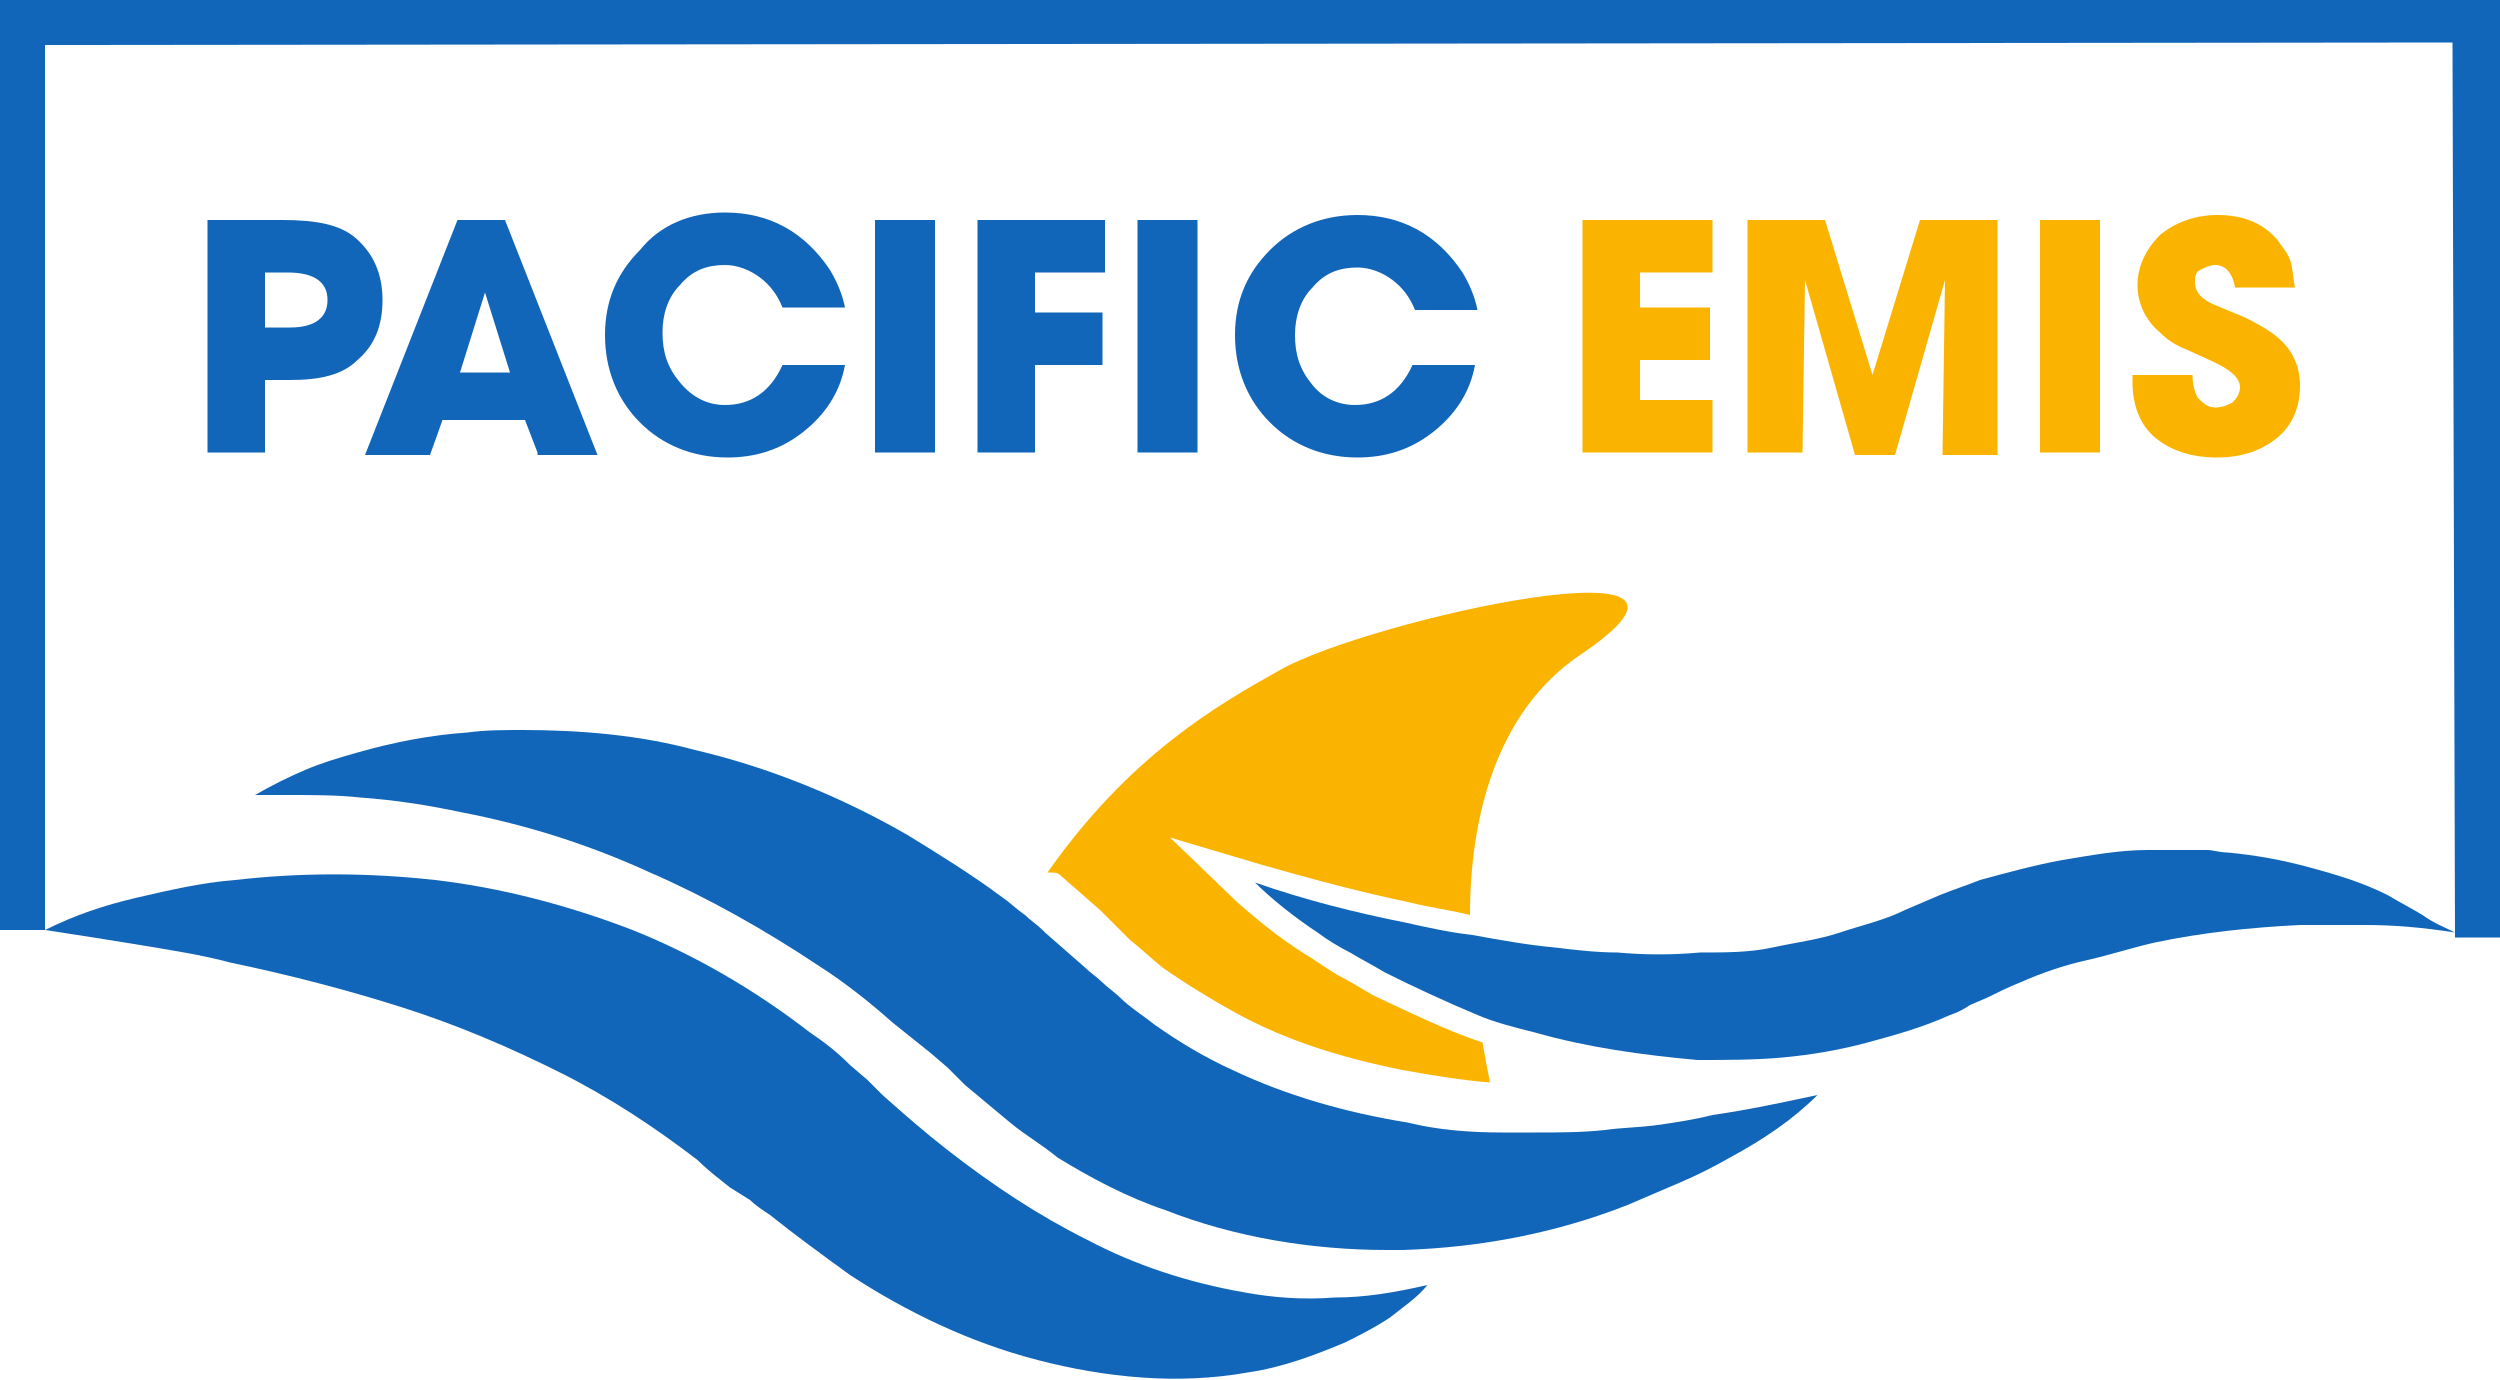 <?xml version="1.0" encoding="utf-8"?>
<!-- Generator: Adobe Illustrator 22.0.1, SVG Export Plug-In . SVG Version: 6.00 Build 0)  -->
<svg version="1.1" id="Layer_1" xmlns="http://www.w3.org/2000/svg" xmlns:xlink="http://www.w3.org/1999/xlink" x="0px" y="0px"
	 viewBox="0 0 100 55.2" style="enable-background:new 0 0 100 55.2;" xml:space="preserve">
<style type="text/css">
	.st0{fill:#1266B9;}
	.st1{fill:#FAB400;}
</style>
<g>
	<g>
		<g>
			<path class="st0" d="M10.6,18.1H8.3V8.8h3c1.4,0,2.3,0.2,2.9,0.7c0.7,0.6,1.1,1.4,1.1,2.5c0,1-0.3,1.8-1,2.4
				c-0.6,0.6-1.5,0.8-2.7,0.8h-1C10.6,15.2,10.6,18.1,10.6,18.1z M10.6,10.9v2.2h1c1,0,1.5-0.4,1.5-1.1s-0.5-1.1-1.6-1.1L10.6,10.9
				L10.6,10.9z"/>
		</g>
		<g>
			<path class="st0" d="M21.5,18.1L21,16.8h-3.3l-0.5,1.4h-2.6l3.7-9.4h1.9l3.7,9.4H21.5z M19.4,11.7l-1,3.2h2L19.4,11.7z"/>
		</g>
		<g>
			<path class="st0" d="M29,16.2c1,0,1.8-0.5,2.3-1.6h2.5c-0.2,1.1-0.8,2-1.7,2.7c-0.9,0.7-1.9,1-3,1c-1.4,0-2.6-0.5-3.5-1.4
				c-0.9-0.9-1.4-2.1-1.4-3.5c0-1.4,0.5-2.5,1.4-3.4C26.4,9,27.6,8.5,29,8.5c1.8,0,3.2,0.8,4.2,2.3c0.3,0.5,0.5,1,0.6,1.5h-2.5
				c-0.2-0.5-0.5-0.9-0.9-1.2c-0.4-0.3-0.9-0.5-1.4-0.5c-0.7,0-1.3,0.2-1.8,0.8c-0.5,0.5-0.7,1.2-0.7,1.9c0,0.8,0.2,1.4,0.7,2
				C27.7,15.9,28.3,16.2,29,16.2z"/>
		</g>
		<g>
			<path class="st0" d="M37.4,18.1H35V8.8h2.4V18.1z"/>
		</g>
		<g>
			<path class="st0" d="M41.4,18.1h-2.3V8.8h5.1v2.1h-2.8v1.6h2.7v2.1h-2.7V18.1z"/>
		</g>
		<g>
			<path class="st0" d="M47.9,18.1h-2.4V8.8h2.4L47.9,18.1L47.9,18.1z"/>
		</g>
		<g>
			<path class="st0" d="M54.2,16.2c1,0,1.8-0.5,2.3-1.6H59c-0.2,1.1-0.8,2-1.7,2.7c-0.9,0.7-1.9,1-3,1c-1.4,0-2.6-0.5-3.5-1.4
				c-0.9-0.9-1.4-2.1-1.4-3.5c0-1.4,0.5-2.5,1.4-3.4c0.9-0.9,2.1-1.4,3.5-1.4c1.8,0,3.2,0.8,4.2,2.3c0.3,0.5,0.5,1,0.6,1.5h-2.5
				c-0.2-0.5-0.5-0.9-0.9-1.2c-0.4-0.3-0.9-0.5-1.4-0.5c-0.7,0-1.3,0.2-1.8,0.8c-0.5,0.5-0.7,1.2-0.7,1.9c0,0.8,0.2,1.4,0.7,2
				C52.9,15.9,53.5,16.2,54.2,16.2z"/>
		</g>
		<g>
			<path class="st1" d="M68.5,18.1h-5.2V8.8h5.2v2.1h-2.9v1.4h2.8v2.1h-2.8V16h2.9V18.1z"/>
		</g>
		<g>
			<path class="st1" d="M72.1,18.1h-2.2V8.8H73l1.9,6.2l1.9-6.2h3.1v9.4h-2.2l0.1-7l-2,7h-1.6l-2-7L72.1,18.1z"/>
		</g>
		<g>
			<path class="st1" d="M84,18.1h-2.4V8.8H84V18.1z"/>
		</g>
		<g>
			<path class="st1" d="M91.1,9.6c0.2,0.3,0.4,0.5,0.5,0.8c0.1,0.2,0.1,0.6,0.2,1.1h-2.4c-0.1-0.6-0.4-0.9-0.8-0.9
				c-0.2,0-0.4,0.1-0.6,0.2c-0.2,0.1-0.2,0.3-0.2,0.5c0,0.4,0.3,0.7,0.8,0.9l1.2,0.5c0.8,0.4,1.3,0.7,1.7,1.2
				c0.3,0.4,0.5,0.9,0.5,1.5c0,0.9-0.3,1.6-0.9,2.1c-0.6,0.5-1.4,0.8-2.4,0.8c-1.1,0-1.9-0.3-2.5-0.8c-0.6-0.5-0.9-1.3-0.9-2.2V15
				h2.4c0,0.4,0.1,0.7,0.2,0.9c0.2,0.2,0.4,0.4,0.7,0.4s0.5-0.1,0.7-0.2c0.2-0.2,0.3-0.4,0.3-0.6c0-0.4-0.4-0.7-1-1l-1.1-0.5
				c-0.5-0.2-0.8-0.4-1.1-0.7c-0.6-0.5-0.9-1.2-0.9-1.9s0.3-1.4,0.9-2c0.6-0.5,1.4-0.8,2.3-0.8C89.7,8.6,90.5,8.9,91.1,9.6z"/>
		</g>
	</g>
	<g>
		<g>
			<path class="st1" d="M42.4,35L42.4,35l0.8,0.7l0,0l0,0l0.8,0.7c0.1,0.1,0.2,0.2,0.2,0.2c0.1,0.1,0.2,0.2,0.4,0.4l0,0l0,0
				c0.2,0.2,0.4,0.4,0.6,0.6l0,0l0,0c0.4,0.3,0.8,0.7,1.3,1.1c1,0.7,2,1.3,2.9,1.8c2,1.1,4.2,1.8,6.7,2.3c1.1,0.2,2.3,0.4,3.5,0.5
				c-0.1-0.5-0.2-1-0.3-1.6c-1.5-0.5-2.9-1.2-4.4-1.9c-0.5-0.3-1-0.6-1.4-0.8c-0.5-0.3-0.9-0.6-1.4-0.9c-1.1-0.7-1.9-1.4-2.6-2
				l-2.7-2.6l3.7,1.1c2.1,0.6,4,1.1,5.9,1.5c0.8,0.2,1.6,0.3,2.4,0.5c0-3.8,1-8.1,4.4-10.4c7.3-4.9-8.5-1.4-12,0.6
				c-2.5,1.4-6,3.4-9.3,8.1C42.2,34.9,42.3,34.9,42.4,35L42.4,35z"/>
			<path class="st0" d="M96.9,36.6c-0.5-0.3-0.9-0.5-1.4-0.8c-1-0.5-2-0.8-3.1-1.1s-2.2-0.5-3.3-0.6c-0.3,0-0.6-0.1-0.8-0.1
				c-0.3,0-0.6,0-0.8,0l0,0h-0.8c-0.3,0-0.6,0-0.8,0c-1.1,0-2.2,0.2-3.4,0.4c-1.1,0.2-2.2,0.5-3.3,0.8c-0.5,0.2-1.1,0.4-1.6,0.6
				l-1.4,0.6c-0.8,0.4-1.7,0.6-2.6,0.9s-1.8,0.4-2.7,0.6S69,38.1,68,38.1c-1.1,0.1-2.2,0.1-3.3,0c-0.8,0-1.7-0.1-2.5-0.2
				c-1.1-0.1-2.2-0.3-3.3-0.5c-0.9-0.1-1.8-0.3-2.7-0.5c-2-0.4-4-0.9-6-1.6c0.7,0.7,1.6,1.4,2.5,2c0.4,0.3,0.9,0.6,1.3,0.8
				c0.5,0.3,0.9,0.5,1.4,0.8c1.2,0.6,2.5,1.2,3.7,1.7c0.7,0.3,1.5,0.5,2.3,0.7c2.1,0.6,4.3,0.9,6.5,1.1h0c1.1,0,2.3,0,3.4-0.1
				c1.1-0.1,2.3-0.3,3.4-0.6c1.1-0.3,2.2-0.6,3.3-1.1c0.3-0.1,0.5-0.2,0.8-0.4l0.7-0.3c0.4-0.2,0.8-0.4,1.3-0.6
				c0.9-0.4,1.8-0.7,2.7-0.9s1.8-0.5,2.7-0.7c1.9-0.4,3.8-0.6,5.8-0.7c0.8,0,1.7,0,2.6,0c1.2,0,2.3,0.1,3.6,0.3
				C97.8,37.1,97.3,36.9,96.9,36.6z"/>
			<path class="st0" d="M66.3,45c-0.7,0.1-1.4,0.1-2.1,0.2c-0.9,0.1-1.9,0.1-2.8,0.1c-0.4,0-0.9,0-1.3,0c-1.3,0-2.6-0.1-3.8-0.4
				c-2.5-0.4-4.9-1.1-7-2.1c-1.1-0.5-2.1-1.1-3.1-1.8c-0.5-0.4-1-0.7-1.4-1.1c-0.2-0.2-0.5-0.4-0.7-0.6c-0.2-0.2-0.5-0.4-0.7-0.6
				l-0.8-0.7l-0.8-0.7c0,0-0.1-0.1-0.1-0.1c-0.2-0.2-0.5-0.4-0.7-0.6c-0.3-0.2-0.6-0.5-0.9-0.7c-1.2-0.9-2.5-1.7-3.8-2.5
				c-2.6-1.5-5.5-2.7-8.5-3.4c-2.2-0.6-4.6-0.8-6.9-0.8c-0.7,0-1.5,0-2.2,0.1c-1.5,0.1-3,0.4-4.4,0.8c-0.7,0.2-1.4,0.4-2.1,0.7
				c-0.7,0.3-1.3,0.6-2,1c0.5,0,1,0,1.4,0c0.9,0,1.9,0,2.8,0.1c1.4,0.1,2.7,0.3,4.1,0.6c2.6,0.5,5.1,1.3,7.5,2.4
				c2.3,1,4.6,2.3,6.7,3.7c1.1,0.7,2.1,1.5,3,2.3c0.5,0.4,1,0.8,1.5,1.2l0.7,0.6l0.7,0.7c0.6,0.5,1.2,1,1.8,1.5
				c0.6,0.5,1.3,0.9,1.9,1.4c1.3,0.8,2.8,1.6,4.3,2.1c2.8,1.1,5.9,1.6,8.9,1.6c0.2,0,0.4,0,0.6,0c3.2-0.1,6.2-0.7,9-1.8
				c0.7-0.3,1.4-0.6,2.1-0.9c0.7-0.3,1.3-0.6,2-1c1.3-0.7,2.5-1.5,3.5-2.5c-1.4,0.3-2.8,0.6-4.2,0.8C67.7,44.8,67,44.9,66.3,45z"/>
			<path class="st0" d="M49.8,51.7c-2.3-0.4-4.4-1.1-6.3-2.1c-2-1-3.8-2.2-5.6-3.6c-0.9-0.7-1.7-1.4-2.6-2.2
				c-0.2-0.2-0.4-0.4-0.6-0.6l-0.7-0.6c-0.5-0.5-1-0.9-1.6-1.3c-2.2-1.7-4.6-3.1-7.1-4.1c-2.6-1-5.3-1.7-7.9-2c-2.7-0.3-5.4-0.3-8,0
				c-1.3,0.1-2.6,0.4-3.9,0.7c-1.3,0.3-2.5,0.7-3.7,1.3c1.3,0.2,2.6,0.4,3.8,0.6c1.2,0.2,2.5,0.4,3.6,0.7c2.4,0.5,4.7,1.1,6.9,1.8
				c2.2,0.7,4.3,1.6,6.3,2.6c2,1,3.8,2.2,5.5,3.5c0.4,0.4,0.8,0.7,1.3,1.1L30,48c0.2,0.2,0.5,0.4,0.8,0.6c1,0.8,2.1,1.6,3.2,2.4
				c2.3,1.5,4.8,2.7,7.5,3.4c2.7,0.7,5.6,1,8.4,0.5c1.4-0.2,2.7-0.7,3.9-1.2c0.6-0.3,1.2-0.6,1.8-1c0.5-0.4,1.1-0.8,1.5-1.3
				c-1.3,0.3-2.5,0.5-3.7,0.5C52.1,52,50.9,51.9,49.8,51.7z"/>
		</g>
		<g>
			<polygon class="st0" points="98.2,37.5 98.1,1.7 1.8,1.8 1.8,37.2 0,37.2 0,0 100,0 100,37.5 			"/>
		</g>
	</g>
</g>
</svg>
